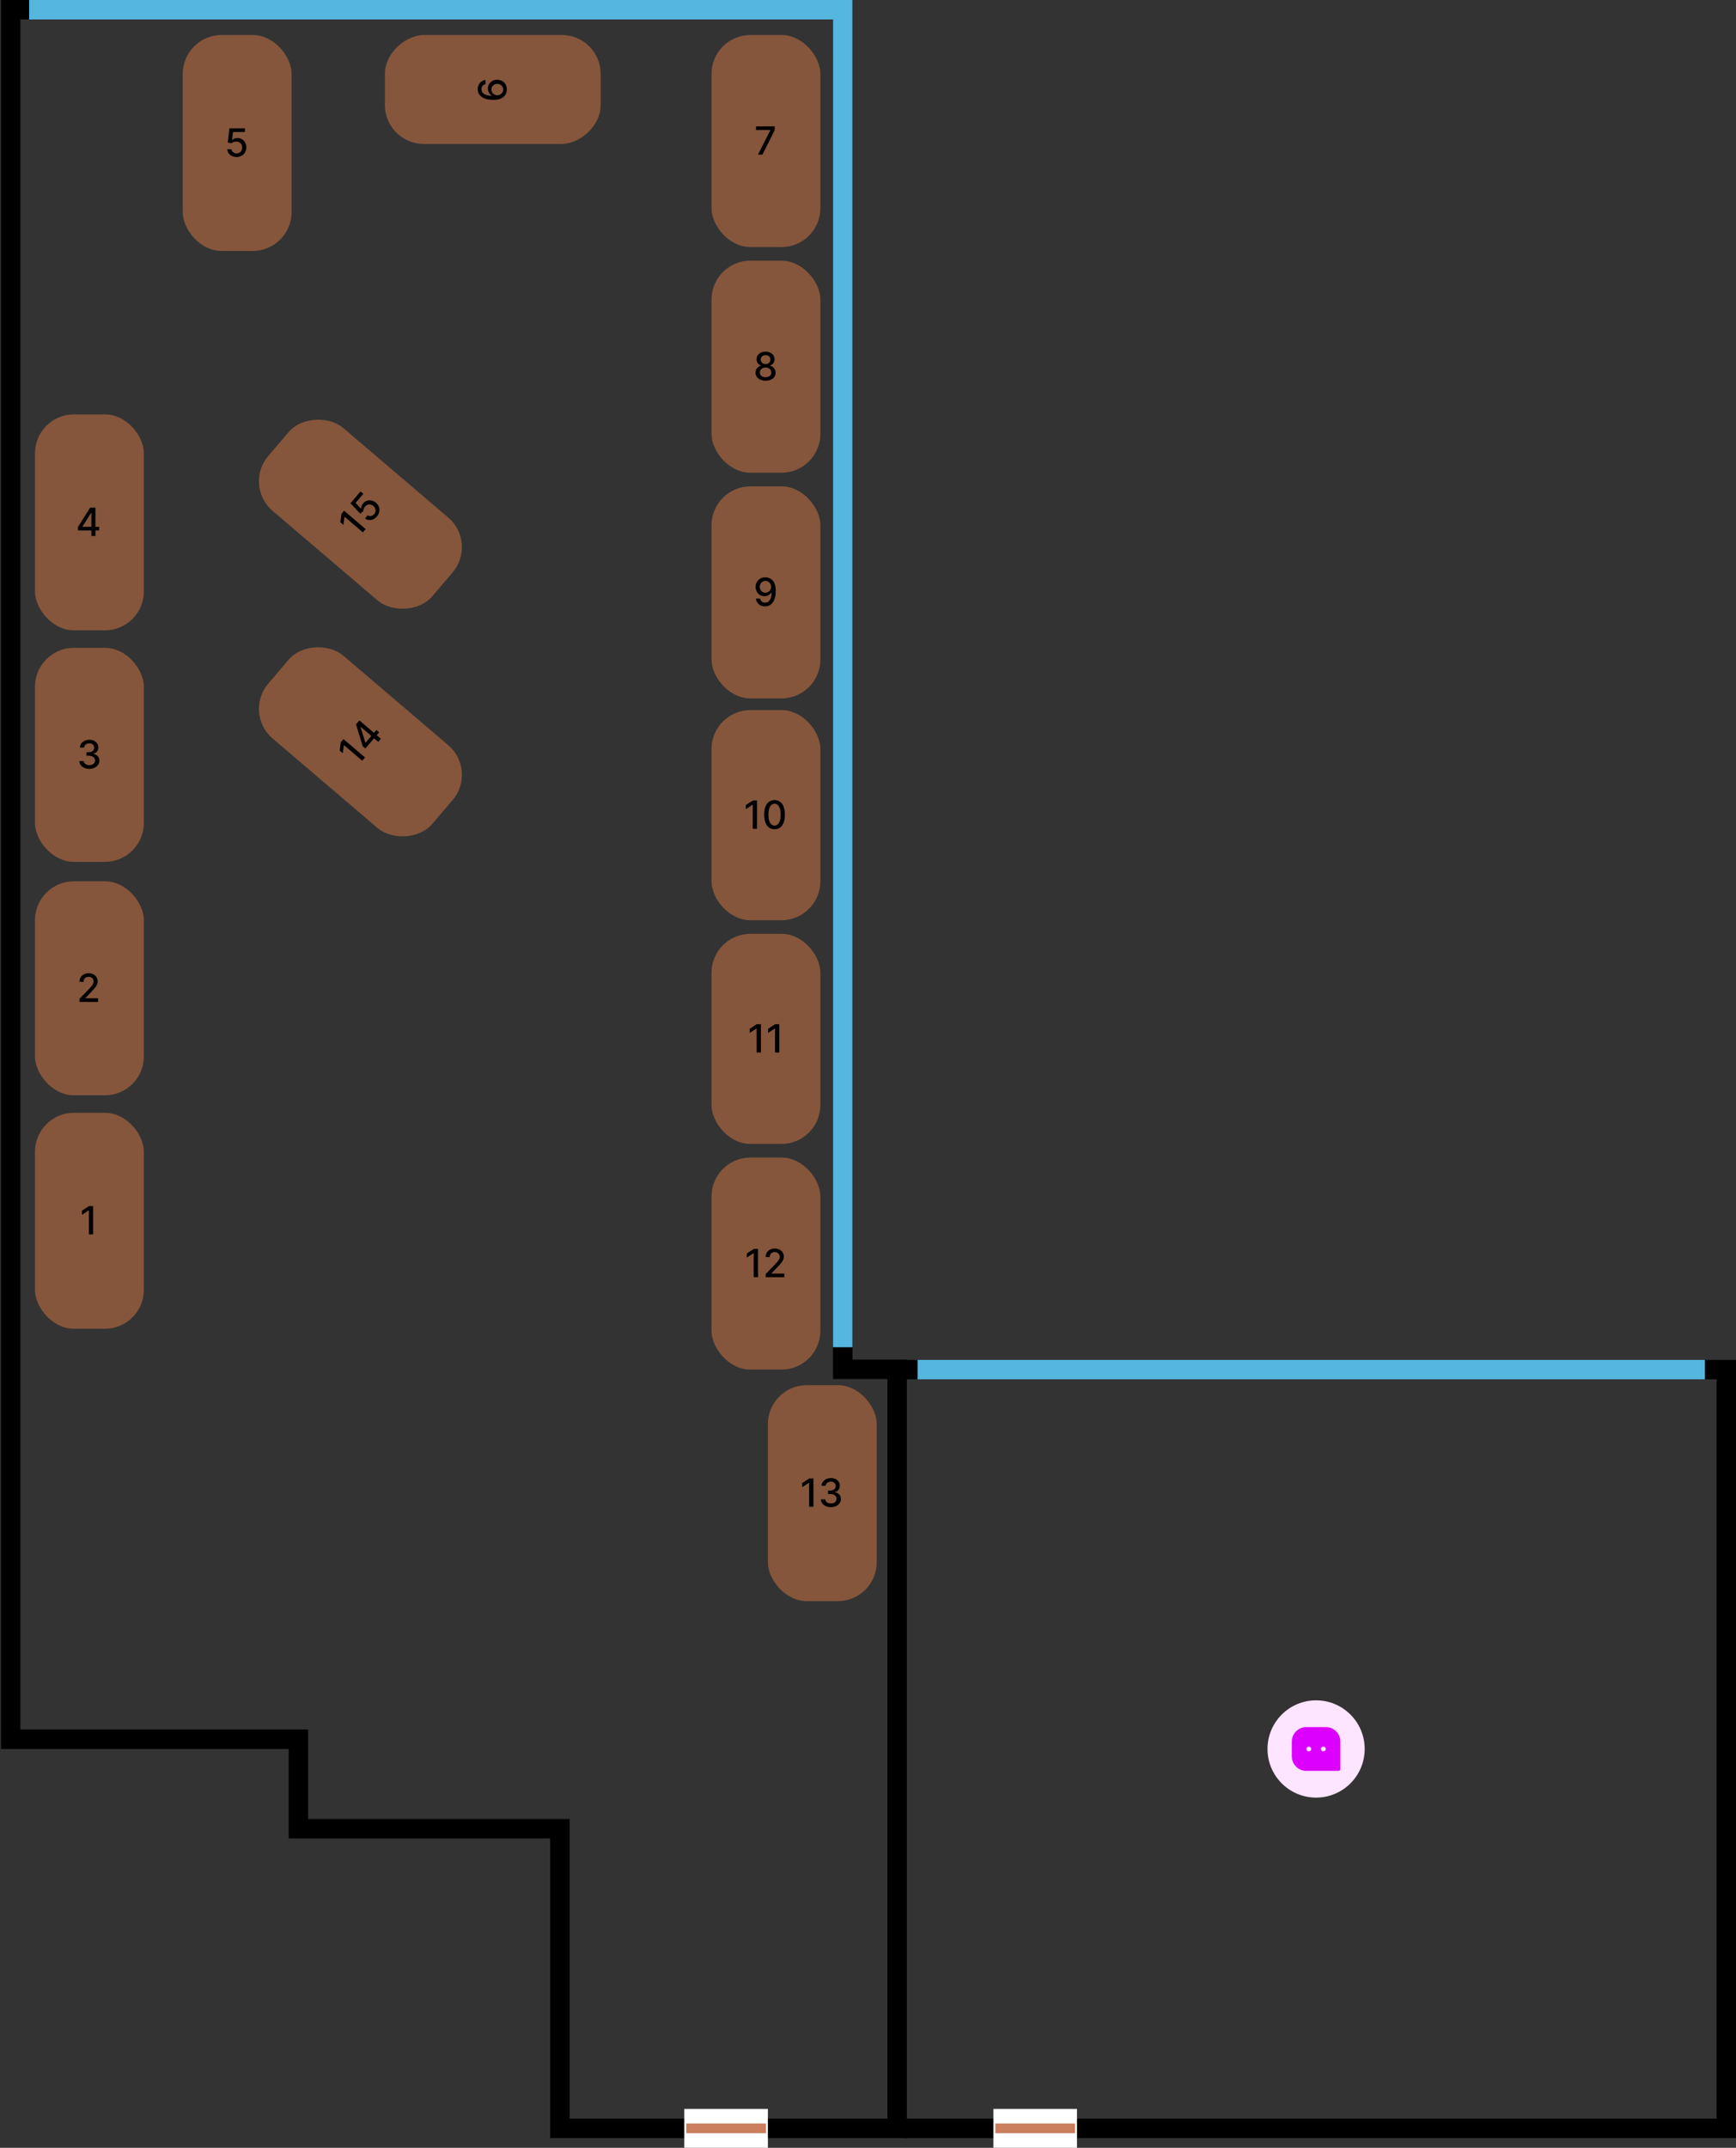 <svg width="893" height="1104" viewBox="0 0 893 1104" fill="none" xmlns="http://www.w3.org/2000/svg">
<rect x="0" y="0" width="893" height="1104" fill="#333333" stroke="none"/>
<circle cx="677" cy="899" r="25" fill="#FDE4FF"/>
<path d="M664.5 895.242C664.5 891.104 667.846 887.75 672.001 887.75H681.999C686.142 887.75 689.5 891.118 689.5 895.242V909.25C689.5 909.802 689.052 910.25 688.5 910.25H672.001C667.858 910.25 664.5 906.882 664.5 902.758V895.242ZM680.75 897.75C680.06 897.75 679.5 898.31 679.5 899C679.5 899.69 680.06 900.25 680.75 900.25C681.44 900.25 682 899.69 682 899C682 898.31 681.44 897.75 680.75 897.75ZM673.25 897.75C672.56 897.75 672 898.31 672 899C672 899.69 672.56 900.25 673.25 900.25C673.94 900.25 674.5 899.69 674.5 899C674.5 898.31 673.94 897.75 673.25 897.75Z" fill="#DB00FF"/>
<path d="M5.5 5H433.5V703.847M5.5 5V894H153.5V940H288V1094H461.5V703.847H433.5V5H5.5Z" stroke="black" stroke-width="10"/>
<path d="M15 5H433.5V692.5" stroke="#55B6DF" stroke-width="10"/>
<rect x="18" y="572" width="56" height="111" rx="20" fill="#FF894A" fill-opacity="0.4"/>
<path d="M47.918 619.955V634.5H45.716V622.156H45.631L42.151 624.429V622.327L45.78 619.955H47.918Z" fill="black"/>
<rect x="366" y="595" width="56" height="109" rx="20" fill="#FF894A" fill-opacity="0.4"/>
<path d="M389.918 641.955V656.5H387.716V644.156H387.631L384.151 646.429V644.327L387.78 641.955H389.918ZM393.852 656.5V654.909L398.774 649.81C399.3 649.256 399.733 648.77 400.074 648.354C400.42 647.932 400.678 647.532 400.848 647.153C401.018 646.775 401.104 646.372 401.104 645.946C401.104 645.463 400.99 645.046 400.763 644.696C400.536 644.341 400.225 644.069 399.832 643.879C399.439 643.685 398.997 643.588 398.504 643.588C397.983 643.588 397.529 643.695 397.141 643.908C396.752 644.121 396.454 644.421 396.246 644.81C396.037 645.198 395.933 645.652 395.933 646.173H393.838C393.838 645.288 394.042 644.514 394.449 643.851C394.856 643.188 395.415 642.674 396.125 642.31C396.835 641.94 397.643 641.756 398.547 641.756C399.461 641.756 400.266 641.938 400.962 642.303C401.662 642.662 402.209 643.155 402.602 643.78C402.995 644.4 403.192 645.101 403.192 645.882C403.192 646.422 403.09 646.95 402.886 647.466C402.688 647.982 402.339 648.557 401.842 649.192C401.345 649.821 400.654 650.586 399.768 651.486L396.878 654.511V654.618H403.426V656.5H393.852Z" fill="black"/>
<rect x="395" y="712" width="56" height="111" rx="20" fill="#FF894A" fill-opacity="0.4"/>
<path d="M418.418 759.955V774.5H416.216V762.156H416.131L412.651 764.429V762.327L416.28 759.955H418.418ZM427.416 774.699C426.441 774.699 425.57 774.531 424.803 774.195C424.04 773.858 423.437 773.392 422.991 772.795C422.551 772.194 422.314 771.498 422.281 770.707H424.511C424.54 771.138 424.684 771.512 424.945 771.83C425.21 772.142 425.555 772.384 425.982 772.554C426.408 772.724 426.881 772.81 427.402 772.81C427.975 772.81 428.482 772.71 428.922 772.511C429.367 772.312 429.715 772.036 429.966 771.68C430.217 771.321 430.342 770.906 430.342 770.438C430.342 769.95 430.217 769.521 429.966 769.152C429.72 768.778 429.357 768.484 428.879 768.271C428.406 768.058 427.833 767.952 427.161 767.952H425.932V766.162H427.161C427.7 766.162 428.174 766.065 428.581 765.871C428.993 765.677 429.315 765.407 429.547 765.061C429.779 764.711 429.895 764.301 429.895 763.832C429.895 763.383 429.793 762.992 429.589 762.661C429.391 762.324 429.107 762.062 428.737 761.872C428.373 761.683 427.942 761.588 427.445 761.588C426.971 761.588 426.528 761.676 426.116 761.851C425.709 762.021 425.378 762.268 425.122 762.589C424.866 762.907 424.729 763.288 424.71 763.733H422.587C422.61 762.947 422.842 762.256 423.283 761.659C423.728 761.062 424.315 760.596 425.044 760.26C425.773 759.924 426.583 759.756 427.473 759.756C428.406 759.756 429.211 759.938 429.888 760.303C430.57 760.662 431.095 761.143 431.464 761.744C431.839 762.346 432.023 763.004 432.018 763.719C432.023 764.533 431.796 765.224 431.337 765.793C430.882 766.361 430.276 766.742 429.518 766.936V767.05C430.484 767.196 431.232 767.58 431.763 768.2C432.298 768.821 432.563 769.59 432.558 770.509C432.563 771.309 432.34 772.026 431.891 772.661C431.446 773.295 430.837 773.795 430.065 774.159C429.294 774.519 428.411 774.699 427.416 774.699Z" fill="black"/>
<rect x="18" y="453" width="56" height="110" rx="20" fill="#FF894A" fill-opacity="0.4"/>
<path d="M40.899 515V513.409L45.821 508.31C46.347 507.756 46.78 507.27 47.121 506.854C47.466 506.432 47.724 506.032 47.895 505.653C48.065 505.275 48.151 504.872 48.151 504.446C48.151 503.963 48.037 503.546 47.81 503.196C47.582 502.841 47.272 502.569 46.879 502.379C46.486 502.185 46.044 502.088 45.551 502.088C45.03 502.088 44.576 502.195 44.188 502.408C43.799 502.621 43.501 502.921 43.293 503.31C43.084 503.698 42.98 504.152 42.98 504.673H40.885C40.885 503.788 41.089 503.014 41.496 502.351C41.903 501.688 42.462 501.174 43.172 500.81C43.882 500.44 44.689 500.256 45.594 500.256C46.508 500.256 47.312 500.438 48.008 500.803C48.709 501.162 49.256 501.655 49.649 502.28C50.042 502.9 50.239 503.601 50.239 504.382C50.239 504.922 50.137 505.45 49.933 505.966C49.734 506.482 49.386 507.057 48.889 507.692C48.392 508.321 47.701 509.086 46.815 509.986L43.925 513.011V513.118H50.473V515H40.899Z" fill="black"/>
<rect x="366" y="480" width="56" height="108" rx="20" fill="#FF894A" fill-opacity="0.4"/>
<path d="M391.418 526.455V541H389.216V528.656H389.131L385.651 530.929V528.827L389.28 526.455H391.418ZM400.871 526.455V541H398.669V528.656H398.584L395.104 530.929V528.827L398.733 526.455H400.871Z" fill="black"/>
<rect x="18" y="333" width="56" height="110" rx="20" fill="#FF894A" fill-opacity="0.4"/>
<path d="M45.963 395.199C44.988 395.199 44.117 395.031 43.349 394.695C42.587 394.358 41.983 393.892 41.538 393.295C41.098 392.694 40.861 391.998 40.828 391.207H43.058C43.087 391.638 43.231 392.012 43.492 392.33C43.757 392.642 44.102 392.884 44.528 393.054C44.955 393.224 45.428 393.31 45.949 393.31C46.522 393.31 47.028 393.21 47.469 393.011C47.914 392.812 48.262 392.536 48.513 392.18C48.764 391.821 48.889 391.406 48.889 390.938C48.889 390.45 48.764 390.021 48.513 389.652C48.267 389.278 47.904 388.984 47.426 388.771C46.953 388.558 46.38 388.452 45.707 388.452H44.479V386.662H45.707C46.247 386.662 46.721 386.565 47.128 386.371C47.54 386.177 47.862 385.907 48.094 385.561C48.326 385.211 48.442 384.801 48.442 384.332C48.442 383.883 48.34 383.492 48.136 383.161C47.938 382.824 47.653 382.562 47.284 382.372C46.919 382.183 46.489 382.088 45.992 382.088C45.518 382.088 45.075 382.176 44.663 382.351C44.256 382.521 43.925 382.768 43.669 383.089C43.413 383.407 43.276 383.788 43.257 384.233H41.133C41.157 383.447 41.389 382.756 41.83 382.159C42.275 381.562 42.862 381.096 43.591 380.76C44.32 380.424 45.13 380.256 46.02 380.256C46.953 380.256 47.758 380.438 48.435 380.803C49.117 381.162 49.642 381.643 50.011 382.244C50.385 382.846 50.57 383.504 50.565 384.219C50.57 385.033 50.343 385.724 49.883 386.293C49.429 386.861 48.823 387.242 48.065 387.436V387.55C49.031 387.696 49.779 388.08 50.31 388.7C50.845 389.321 51.11 390.09 51.105 391.009C51.11 391.809 50.887 392.526 50.438 393.161C49.992 393.795 49.384 394.295 48.612 394.659C47.84 395.019 46.957 395.199 45.963 395.199Z" fill="black"/>
<rect x="366" y="365" width="56" height="108" rx="20" fill="#FF894A" fill-opacity="0.4"/>
<path d="M389.418 411.455V426H387.216V413.656H387.131L383.651 415.929V413.827L387.28 411.455H389.418ZM398.416 426.241C397.294 426.237 396.335 425.941 395.54 425.354C394.744 424.767 394.136 423.912 393.714 422.79C393.293 421.668 393.082 420.316 393.082 418.734C393.082 417.158 393.293 415.811 393.714 414.693C394.141 413.576 394.751 412.723 395.547 412.136C396.347 411.549 397.304 411.256 398.416 411.256C399.529 411.256 400.483 411.552 401.278 412.143C402.074 412.731 402.682 413.583 403.104 414.7C403.53 415.813 403.743 417.158 403.743 418.734C403.743 420.321 403.532 421.675 403.111 422.797C402.689 423.914 402.081 424.769 401.286 425.361C400.49 425.948 399.534 426.241 398.416 426.241ZM398.416 424.345C399.401 424.345 400.17 423.865 400.724 422.903C401.283 421.942 401.562 420.553 401.562 418.734C401.562 417.527 401.435 416.507 401.179 415.673C400.928 414.835 400.566 414.201 400.092 413.77C399.624 413.334 399.065 413.116 398.416 413.116C397.436 413.116 396.667 413.599 396.108 414.565C395.549 415.531 395.268 416.921 395.263 418.734C395.263 419.946 395.388 420.972 395.639 421.81C395.895 422.643 396.257 423.275 396.726 423.706C397.195 424.132 397.758 424.345 398.416 424.345Z" fill="black"/>
<rect x="18" y="213" width="56" height="111" rx="20" fill="#FF894A" fill-opacity="0.4"/>
<path d="M40.094 272.659V270.884L46.379 260.955H47.778V263.568H46.891L42.395 270.685V270.798H51.01V272.659H40.094ZM46.99 275.5V272.119L47.004 271.31V260.955H49.085V275.5H46.99Z" fill="black"/>
<rect x="94" y="18" width="56" height="111" rx="20" fill="#FF894A" fill-opacity="0.4"/>
<path d="M121.7 80.699C120.81 80.699 120.01 80.528 119.3 80.188C118.594 79.842 118.031 79.368 117.609 78.767C117.188 78.166 116.963 77.479 116.935 76.707H119.065C119.117 77.332 119.394 77.846 119.896 78.249C120.398 78.651 121 78.852 121.7 78.852C122.259 78.852 122.754 78.724 123.185 78.469C123.62 78.208 123.961 77.851 124.207 77.396C124.458 76.942 124.584 76.423 124.584 75.841C124.584 75.249 124.456 74.721 124.2 74.257C123.945 73.793 123.592 73.428 123.142 73.163C122.697 72.898 122.186 72.763 121.608 72.758C121.168 72.758 120.725 72.834 120.28 72.986C119.835 73.137 119.475 73.336 119.2 73.582L117.19 73.284L118.007 65.954H126.004V67.837H119.832L119.371 71.906H119.456C119.74 71.632 120.116 71.402 120.585 71.217C121.059 71.033 121.565 70.94 122.105 70.94C122.991 70.94 123.779 71.151 124.47 71.572C125.166 71.994 125.713 72.569 126.111 73.298C126.513 74.023 126.712 74.856 126.707 75.798C126.712 76.74 126.499 77.581 126.068 78.32C125.642 79.058 125.05 79.641 124.293 80.067C123.54 80.488 122.676 80.699 121.7 80.699Z" fill="black"/>
<rect x="198" y="74" width="56" height="111" rx="20" transform="rotate(-90 198 74)" fill="#FF894A" fill-opacity="0.4"/>
<path d="M260.699 46.023C260.689 46.671 260.571 47.311 260.344 47.94C260.116 48.565 259.738 49.133 259.207 49.645C258.677 50.156 257.964 50.566 257.07 50.874C256.175 51.177 255.057 51.328 253.717 51.328C252.448 51.328 251.321 51.203 250.337 50.952C249.352 50.696 248.521 50.329 247.844 49.851C247.162 49.373 246.643 48.795 246.288 48.118C245.933 47.441 245.756 46.681 245.756 45.838C245.756 44.972 245.926 44.202 246.267 43.53C246.608 42.858 247.079 42.313 247.68 41.896C248.282 41.475 248.966 41.207 249.733 41.094V43.26C249.127 43.407 248.632 43.698 248.249 44.133C247.865 44.569 247.673 45.137 247.673 45.838C247.673 46.903 248.137 47.734 249.065 48.331C249.993 48.923 251.284 49.221 252.936 49.226V49.119C252.524 48.868 252.174 48.561 251.885 48.196C251.591 47.827 251.366 47.415 251.21 46.96C251.049 46.501 250.969 46.018 250.969 45.511C250.969 44.669 251.175 43.906 251.587 43.224C251.994 42.538 252.557 41.991 253.277 41.584C253.997 41.177 254.821 40.973 255.749 40.973C256.677 40.973 257.517 41.184 258.27 41.605C259.023 42.022 259.619 42.609 260.06 43.367C260.495 44.124 260.708 45.01 260.699 46.023ZM258.852 46.03C258.852 45.471 258.715 44.972 258.44 44.531C258.166 44.091 257.796 43.743 257.332 43.487C256.868 43.231 256.35 43.104 255.777 43.104C255.218 43.104 254.709 43.229 254.25 43.48C253.791 43.726 253.426 44.067 253.156 44.503C252.886 44.934 252.751 45.426 252.751 45.98C252.751 46.401 252.832 46.792 252.993 47.152C253.154 47.507 253.376 47.82 253.661 48.09C253.945 48.359 254.271 48.572 254.641 48.729C255.005 48.88 255.391 48.956 255.798 48.956C256.343 48.956 256.847 48.831 257.311 48.58C257.775 48.324 258.149 47.976 258.433 47.535C258.713 47.09 258.852 46.589 258.852 46.03Z" fill="black"/>
<rect x="125" y="249.613" width="56" height="111" rx="20" transform="rotate(-49.547 125 249.613)" fill="#FF894A" fill-opacity="0.4"/>
<path d="M177.009 262.527L188.077 271.964L186.649 273.639L177.256 265.631L177.2 265.695L176.672 269.818L175.072 268.454L175.622 264.153L177.009 262.527ZM193.896 265.446C193.319 266.123 192.67 266.621 191.95 266.941C191.229 267.253 190.503 267.375 189.772 267.305C189.041 267.236 188.373 266.961 187.767 266.482L189.149 264.861C189.659 265.227 190.229 265.349 190.861 265.229C191.493 265.108 192.037 264.781 192.491 264.247C192.854 263.822 193.077 263.363 193.162 262.869C193.247 262.369 193.196 261.877 193.01 261.395C192.827 260.909 192.514 260.477 192.071 260.099C191.62 259.715 191.136 259.47 190.617 259.364C190.098 259.257 189.591 259.289 189.098 259.459C188.607 259.626 188.173 259.928 187.794 260.364C187.509 260.699 187.279 261.085 187.105 261.522C186.932 261.959 186.85 262.362 186.859 262.731L185.328 264.067L180.281 258.69L185.469 252.604L186.901 253.825L182.897 258.522L185.694 261.513L185.749 261.449C185.725 261.054 185.794 260.619 185.958 260.142C186.125 259.662 186.383 259.217 186.733 258.806C187.308 258.132 187.98 257.669 188.749 257.416C189.521 257.16 190.314 257.117 191.127 257.288C191.939 257.452 192.702 257.841 193.416 258.456C194.136 259.064 194.637 259.771 194.92 260.578C195.205 261.382 195.265 262.21 195.097 263.063C194.929 263.909 194.529 264.703 193.896 265.446Z" fill="black"/>
<rect x="125" y="366.613" width="56" height="111" rx="20" transform="rotate(-49.547 125 366.613)" fill="#FF894A" fill-opacity="0.4"/>
<path d="M176.685 379.907L187.753 389.345L186.324 391.02L176.931 383.011L176.876 383.076L176.348 387.199L174.748 385.835L175.298 381.534L176.685 379.907ZM187.946 384.74L186.595 383.588L183.117 372.363L184.025 371.298L186.014 372.994L185.438 373.669L187.936 381.708L188.023 381.781L193.612 375.226L195.028 376.433L187.946 384.74ZM194.582 381.335L192.01 379.142L191.403 378.606L183.523 371.887L184.873 370.303L195.941 379.741L194.582 381.335Z" fill="black"/>
<rect x="366" y="250" width="56" height="109" rx="20" fill="#FF894A" fill-opacity="0.4"/>
<path d="M393.736 296.756C394.384 296.76 395.024 296.879 395.653 297.111C396.283 297.343 396.851 297.722 397.358 298.247C397.869 298.773 398.277 299.483 398.58 300.378C398.887 301.268 399.044 302.376 399.048 303.702C399.048 304.975 398.92 306.109 398.665 307.104C398.409 308.093 398.042 308.929 397.564 309.611C397.09 310.293 396.515 310.811 395.838 311.166C395.161 311.521 394.399 311.699 393.551 311.699C392.685 311.699 391.915 311.528 391.243 311.188C390.571 310.847 390.024 310.375 389.602 309.774C389.181 309.168 388.918 308.472 388.814 307.686H390.98C391.122 308.311 391.411 308.818 391.847 309.206C392.287 309.589 392.855 309.781 393.551 309.781C394.616 309.781 395.447 309.317 396.044 308.389C396.641 307.456 396.941 306.154 396.946 304.483H396.832C396.586 304.89 396.278 305.241 395.909 305.534C395.545 305.828 395.135 306.055 394.68 306.216C394.226 306.377 393.741 306.457 393.224 306.457C392.386 306.457 391.624 306.251 390.938 305.839C390.251 305.428 389.704 304.862 389.297 304.142C388.89 303.422 388.686 302.601 388.686 301.678C388.686 300.759 388.894 299.926 389.311 299.178C389.732 298.429 390.32 297.838 391.072 297.402C391.83 296.962 392.718 296.746 393.736 296.756ZM393.743 298.602C393.189 298.602 392.689 298.74 392.244 299.014C391.804 299.284 391.456 299.651 391.2 300.115C390.945 300.574 390.817 301.086 390.817 301.649C390.817 302.213 390.94 302.724 391.186 303.183C391.437 303.638 391.778 304 392.209 304.27C392.644 304.535 393.142 304.668 393.7 304.668C394.117 304.668 394.505 304.587 394.865 304.426C395.225 304.265 395.54 304.043 395.81 303.759C396.08 303.47 396.29 303.143 396.442 302.778C396.593 302.414 396.669 302.03 396.669 301.628C396.669 301.093 396.541 300.596 396.286 300.136C396.035 299.677 395.689 299.308 395.249 299.028C394.808 298.744 394.306 298.602 393.743 298.602Z" fill="black"/>
<rect x="366" y="18" width="56" height="109" rx="20" fill="#FF894A" fill-opacity="0.4"/>
<path d="M389.889 79.5L396.239 66.943V66.837H388.895V64.954H398.511V66.901L392.183 79.5H389.889Z" fill="black"/>
<rect x="366" y="134" width="56" height="109" rx="20" fill="#FF894A" fill-opacity="0.4"/>
<path d="M393.814 195.699C392.796 195.699 391.896 195.524 391.115 195.173C390.339 194.823 389.73 194.34 389.29 193.724C388.849 193.109 388.632 192.408 388.636 191.622C388.632 191.007 388.757 190.441 389.013 189.925C389.273 189.404 389.626 188.971 390.071 188.625C390.516 188.275 391.013 188.052 391.562 187.957V187.872C390.838 187.697 390.258 187.309 389.822 186.707C389.387 186.106 389.171 185.415 389.176 184.634C389.171 183.89 389.368 183.227 389.766 182.645C390.168 182.058 390.72 181.596 391.42 181.26C392.121 180.924 392.919 180.756 393.814 180.756C394.699 180.756 395.49 180.926 396.186 181.267C396.887 181.603 397.438 182.065 397.841 182.652C398.243 183.234 398.447 183.895 398.452 184.634C398.447 185.415 398.224 186.106 397.784 186.707C397.344 187.309 396.771 187.697 396.065 187.872V187.957C396.61 188.052 397.1 188.275 397.536 188.625C397.976 188.971 398.326 189.404 398.587 189.925C398.852 190.441 398.987 191.007 398.991 191.622C398.987 192.408 398.764 193.109 398.324 193.724C397.884 194.34 397.273 194.823 396.491 195.173C395.715 195.524 394.822 195.699 393.814 195.699ZM393.814 193.902C394.415 193.902 394.936 193.803 395.376 193.604C395.817 193.4 396.158 193.118 396.399 192.759C396.641 192.394 396.764 191.968 396.768 191.48C396.764 190.973 396.631 190.526 396.371 190.138C396.115 189.75 395.767 189.444 395.327 189.222C394.886 188.999 394.382 188.888 393.814 188.888C393.241 188.888 392.732 188.999 392.287 189.222C391.842 189.444 391.491 189.75 391.236 190.138C390.98 190.526 390.855 190.973 390.859 191.48C390.855 191.968 390.971 192.394 391.207 192.759C391.449 193.118 391.792 193.4 392.237 193.604C392.682 193.803 393.208 193.902 393.814 193.902ZM393.814 187.134C394.297 187.134 394.725 187.036 395.099 186.842C395.473 186.648 395.767 186.378 395.98 186.033C396.198 185.687 396.309 185.282 396.314 184.818C396.309 184.364 396.2 183.966 395.987 183.625C395.779 183.284 395.488 183.021 395.114 182.837C394.74 182.647 394.306 182.553 393.814 182.553C393.312 182.553 392.872 182.647 392.493 182.837C392.119 183.021 391.828 183.284 391.619 183.625C391.411 183.966 391.309 184.364 391.314 184.818C391.309 185.282 391.413 185.687 391.626 186.033C391.839 186.378 392.133 186.648 392.507 186.842C392.886 187.036 393.321 187.134 393.814 187.134Z" fill="black"/>
<path d="M465 704H888V1094H465" stroke="black" stroke-width="10"/>
<path d="M472 704L877 704" stroke="#55B6DF" stroke-width="10"/>
<rect width="43" height="20" transform="translate(352 1084)" fill="white"/>
<path d="M353 1094H394" stroke="#CA7E5D" stroke-width="5"/>
<rect width="43" height="20" transform="translate(511 1084)" fill="white"/>
<path d="M512 1094H553" stroke="#CA7E5D" stroke-width="5"/>
</svg>
